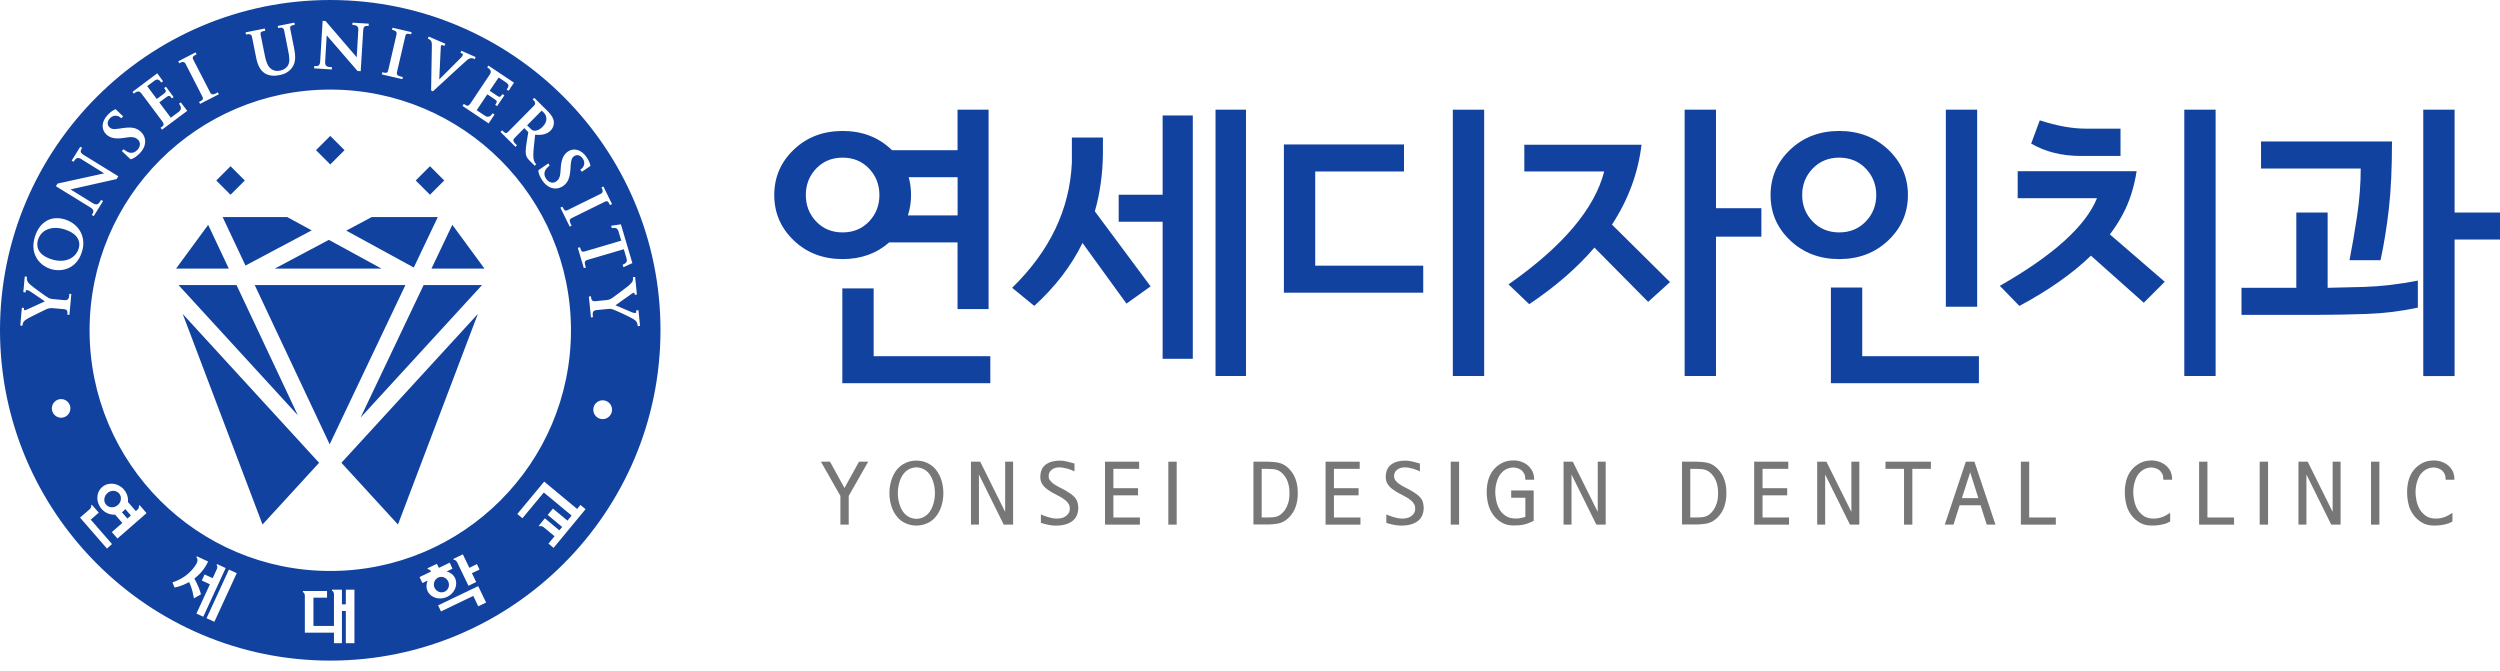 <svg width="246" height="66" viewBox="0 0 246 66" fill="none" xmlns="http://www.w3.org/2000/svg">
<path d="M83.096 48.021L84.526 45.43H85.43L83.514 48.799V51.619H82.696V48.799L80.78 45.43H81.672L83.096 48.021Z" fill="#777777"/>
<path d="M92.826 48.524C92.826 48.964 92.763 49.388 92.638 49.788C92.512 50.188 92.334 50.537 92.094 50.823C91.86 51.121 91.568 51.344 91.23 51.493C90.893 51.641 90.538 51.716 90.172 51.716C89.806 51.716 89.457 51.641 89.114 51.493C88.771 51.344 88.485 51.121 88.25 50.823C88.016 50.532 87.833 50.188 87.707 49.788C87.581 49.388 87.518 48.964 87.518 48.524C87.518 48.084 87.581 47.666 87.707 47.26C87.833 46.859 88.01 46.51 88.25 46.213C88.49 45.921 88.776 45.704 89.114 45.549C89.451 45.395 89.806 45.321 90.172 45.321C90.538 45.321 90.887 45.395 91.23 45.549C91.574 45.704 91.86 45.927 92.094 46.213C92.334 46.51 92.512 46.859 92.638 47.26C92.763 47.66 92.826 48.084 92.826 48.524ZM91.997 48.524C91.997 48.175 91.951 47.837 91.86 47.511C91.768 47.185 91.642 46.905 91.476 46.676C91.311 46.447 91.116 46.282 90.882 46.161C90.653 46.047 90.412 45.99 90.172 45.99C89.926 45.99 89.692 46.047 89.463 46.161C89.234 46.276 89.034 46.447 88.868 46.676C88.702 46.905 88.576 47.185 88.485 47.511C88.393 47.837 88.347 48.175 88.347 48.524C88.347 48.873 88.393 49.21 88.485 49.531C88.576 49.857 88.702 50.131 88.868 50.366C89.034 50.589 89.228 50.761 89.463 50.881C89.692 50.995 89.932 51.052 90.172 51.052C90.412 51.052 90.653 50.995 90.882 50.881C91.11 50.766 91.311 50.595 91.476 50.366C91.642 50.131 91.768 49.857 91.86 49.531C91.951 49.205 91.997 48.867 91.997 48.524Z" fill="#777777"/>
<path d="M99.69 51.624H98.769L96.327 46.694V51.624H95.543V45.429H96.453L98.907 50.371V45.429H99.69V51.624V51.624Z" fill="#777777"/>
<path d="M106.103 49.931C106.103 50.537 105.903 50.989 105.508 51.281C105.113 51.573 104.575 51.721 103.9 51.721C103.643 51.721 103.386 51.693 103.123 51.636C102.859 51.578 102.625 51.516 102.425 51.453V50.617C102.631 50.715 102.848 50.795 103.071 50.863C103.203 50.904 103.351 50.944 103.511 50.978C103.672 51.012 103.826 51.029 103.975 51.029C104.141 51.029 104.295 51.012 104.438 50.983C104.581 50.955 104.718 50.898 104.839 50.812C104.953 50.743 105.056 50.646 105.142 50.514C105.228 50.389 105.268 50.228 105.268 50.04C105.268 49.862 105.228 49.708 105.147 49.582C105.067 49.456 104.976 49.348 104.873 49.256C104.65 49.073 104.41 48.919 104.164 48.798C103.986 48.707 103.797 48.604 103.592 48.495C103.386 48.387 103.185 48.255 102.997 48.106C102.808 47.963 102.653 47.792 102.539 47.603C102.425 47.414 102.367 47.197 102.367 46.951C102.367 46.39 102.545 45.978 102.899 45.715C103.254 45.452 103.712 45.326 104.272 45.326C104.415 45.326 104.564 45.338 104.707 45.361C104.85 45.383 104.982 45.412 105.102 45.441C105.325 45.492 105.536 45.549 105.731 45.612V46.385C105.571 46.299 105.348 46.213 105.056 46.121C104.764 46.036 104.484 45.99 104.209 45.99C103.923 45.99 103.683 46.07 103.483 46.224C103.283 46.379 103.185 46.602 103.185 46.882C103.185 47.002 103.214 47.111 103.277 47.203C103.34 47.294 103.409 47.38 103.489 47.454C103.58 47.54 103.683 47.62 103.792 47.689C103.906 47.757 104.021 47.826 104.141 47.895C104.558 48.101 104.873 48.272 105.085 48.41C105.296 48.541 105.468 48.673 105.611 48.793C105.754 48.919 105.874 49.073 105.96 49.25C106.04 49.433 106.091 49.657 106.103 49.931Z" fill="#777777"/>
<path d="M112.16 51.624H108.734V45.429H112.092V46.133H109.558V48.038H111.983V48.741H109.558V50.921H112.166V51.624H112.16Z" fill="#777777"/>
<path d="M115.787 51.624H114.963V45.429H115.787V51.624Z" fill="#777777"/>
<path d="M123.337 45.429H124.722C124.899 45.429 125.088 45.441 125.294 45.458C125.5 45.475 125.683 45.504 125.843 45.538C126.1 45.601 126.335 45.715 126.552 45.876C126.77 46.036 126.964 46.242 127.136 46.482C127.307 46.716 127.445 47.002 127.548 47.34C127.65 47.683 127.702 48.078 127.702 48.524C127.702 48.959 127.65 49.348 127.548 49.691C127.445 50.034 127.307 50.326 127.136 50.555C126.964 50.795 126.77 51.001 126.552 51.161C126.335 51.321 126.095 51.435 125.843 51.498C125.683 51.533 125.5 51.561 125.294 51.578C125.088 51.601 124.893 51.607 124.722 51.607H123.337V45.429ZM124.15 46.133V50.921H124.745C124.859 50.921 125.008 50.915 125.179 50.904C125.351 50.892 125.488 50.875 125.591 50.841C125.723 50.806 125.866 50.738 126.015 50.629C126.163 50.52 126.306 50.371 126.438 50.183C126.564 50 126.672 49.771 126.758 49.502C126.844 49.233 126.884 48.907 126.884 48.535C126.884 48.146 126.838 47.82 126.758 47.551C126.678 47.283 126.569 47.06 126.438 46.877C126.306 46.688 126.163 46.539 126.015 46.43C125.866 46.322 125.723 46.253 125.591 46.219C125.488 46.19 125.351 46.167 125.179 46.156C125.008 46.144 124.859 46.139 124.745 46.139H124.15V46.133Z" fill="#777777"/>
<path d="M133.863 51.624H130.436V45.429H133.794V46.133H131.26V48.038H133.685V48.741H131.26V50.921H133.868V51.624H133.863Z" fill="#777777"/>
<path d="M140.092 49.931C140.092 50.537 139.892 50.989 139.497 51.281C139.102 51.573 138.564 51.721 137.89 51.721C137.632 51.721 137.375 51.693 137.112 51.636C136.848 51.578 136.614 51.516 136.414 51.453V50.617C136.62 50.715 136.837 50.795 137.06 50.863C137.192 50.904 137.34 50.944 137.501 50.978C137.661 51.012 137.815 51.029 137.964 51.029C138.13 51.029 138.284 51.012 138.427 50.983C138.57 50.955 138.707 50.898 138.828 50.812C138.942 50.743 139.045 50.646 139.131 50.514C139.217 50.389 139.257 50.228 139.257 50.04C139.257 49.862 139.217 49.708 139.136 49.582C139.056 49.456 138.965 49.348 138.862 49.256C138.639 49.073 138.399 48.919 138.153 48.798C137.975 48.707 137.787 48.604 137.581 48.495C137.375 48.387 137.174 48.255 136.986 48.106C136.797 47.963 136.643 47.792 136.528 47.603C136.414 47.414 136.357 47.197 136.357 46.951C136.357 46.39 136.534 45.978 136.888 45.715C137.243 45.452 137.701 45.326 138.261 45.326C138.404 45.326 138.553 45.338 138.696 45.361C138.839 45.383 138.971 45.412 139.091 45.441C139.314 45.492 139.525 45.549 139.72 45.612V46.385C139.56 46.299 139.337 46.213 139.045 46.121C138.753 46.036 138.473 45.99 138.198 45.99C137.912 45.99 137.672 46.07 137.472 46.224C137.272 46.379 137.174 46.602 137.174 46.882C137.174 47.002 137.203 47.111 137.266 47.203C137.329 47.294 137.398 47.38 137.478 47.454C137.569 47.54 137.672 47.62 137.781 47.689C137.895 47.757 138.01 47.826 138.13 47.895C138.547 48.101 138.862 48.272 139.074 48.41C139.285 48.541 139.457 48.673 139.6 48.793C139.743 48.919 139.863 49.073 139.949 49.25C140.029 49.433 140.08 49.657 140.092 49.931Z" fill="#777777"/>
<path d="M143.575 51.624H142.752V45.429H143.575V51.624Z" fill="#777777"/>
<path d="M150.96 47.203H150.096C150.096 46.962 150.062 46.773 149.993 46.636C149.925 46.499 149.833 46.379 149.724 46.282C149.616 46.196 149.49 46.127 149.353 46.081C149.215 46.036 149.072 46.007 148.935 46.001C148.701 46.001 148.472 46.053 148.254 46.15C148.037 46.247 147.848 46.402 147.677 46.608C147.505 46.819 147.373 47.094 147.276 47.426C147.179 47.757 147.133 48.083 147.133 48.415C147.133 48.627 147.162 48.884 147.213 49.182C147.265 49.479 147.368 49.777 147.517 50.063C147.654 50.326 147.86 50.549 148.123 50.738C148.386 50.926 148.723 51.024 149.141 51.024C149.358 51.024 149.57 51.001 149.77 50.949C149.97 50.898 150.079 50.869 150.096 50.852V48.976H148.701V48.261H150.914V51.247C150.611 51.407 150.308 51.527 150.01 51.601C149.713 51.676 149.364 51.71 148.964 51.71C148.495 51.71 148.094 51.613 147.757 51.413C147.419 51.218 147.139 50.961 146.916 50.646C146.693 50.326 146.533 49.977 146.435 49.594C146.338 49.21 146.292 48.816 146.292 48.41C146.292 48.003 146.344 47.62 146.441 47.248C146.544 46.882 146.704 46.556 146.927 46.27C147.145 45.99 147.425 45.761 147.757 45.578C148.089 45.395 148.483 45.303 148.935 45.303C149.21 45.303 149.467 45.349 149.713 45.441C149.959 45.532 150.176 45.652 150.354 45.812C150.537 45.973 150.685 46.167 150.794 46.385C150.903 46.613 150.96 46.882 150.96 47.203Z" fill="#777777"/>
<path d="M158.001 51.624H157.081L154.638 46.694V51.624H153.854V45.429H154.764L157.218 50.371V45.429H158.001V51.624Z" fill="#777777"/>
<path d="M165.512 45.429H166.896C167.074 45.429 167.262 45.441 167.468 45.458C167.674 45.475 167.857 45.504 168.017 45.538C168.275 45.601 168.509 45.715 168.727 45.876C168.944 46.036 169.139 46.242 169.31 46.482C169.482 46.716 169.619 47.002 169.722 47.34C169.825 47.683 169.876 48.078 169.876 48.524C169.876 48.959 169.825 49.348 169.722 49.691C169.619 50.034 169.482 50.326 169.31 50.555C169.139 50.795 168.944 51.001 168.727 51.161C168.509 51.321 168.269 51.435 168.017 51.498C167.857 51.533 167.674 51.561 167.468 51.578C167.262 51.601 167.068 51.607 166.896 51.607H165.512V45.429ZM166.324 46.133V50.921H166.919C167.034 50.921 167.182 50.915 167.354 50.904C167.525 50.892 167.663 50.875 167.766 50.841C167.897 50.806 168.04 50.738 168.189 50.629C168.338 50.52 168.481 50.371 168.612 50.183C168.738 50 168.847 49.771 168.933 49.502C169.018 49.233 169.058 48.907 169.058 48.535C169.058 48.146 169.013 47.82 168.933 47.551C168.853 47.283 168.744 47.06 168.612 46.877C168.481 46.688 168.338 46.539 168.189 46.43C168.04 46.322 167.897 46.253 167.766 46.219C167.663 46.19 167.525 46.167 167.354 46.156C167.182 46.144 167.034 46.139 166.919 46.139H166.324V46.133Z" fill="#777777"/>
<path d="M176.037 51.624H172.611V45.429H175.968V46.133H173.434V48.038H175.86V48.741H173.434V50.921H176.043V51.624H176.037Z" fill="#777777"/>
<path d="M182.958 51.624H182.037L179.595 46.694V51.624H178.811V45.429H179.721L182.175 50.371V45.429H182.958V51.624Z" fill="#777777"/>
<path d="M190 46.133H188.175V51.624H187.357V46.133H185.532V45.429H190V46.133Z" fill="#777777"/>
<path d="M196.355 51.624H195.497L194.885 49.719H192.826L192.225 51.624H191.367L193.438 45.429H194.284L196.355 51.624ZM194.668 49.016L193.867 46.47L193.054 49.016H194.668Z" fill="#777777"/>
<path d="M202.292 51.624H198.855V45.429H199.673V50.921H202.292V51.624Z" fill="#777777"/>
<path d="M213.738 47.203H212.875C212.875 46.962 212.84 46.773 212.772 46.636C212.703 46.499 212.612 46.379 212.503 46.282C212.394 46.196 212.268 46.127 212.131 46.081C211.994 46.036 211.851 46.007 211.714 46.001C211.479 46.001 211.25 46.053 211.039 46.15C210.827 46.247 210.632 46.402 210.455 46.608C210.283 46.819 210.152 47.094 210.055 47.426C209.957 47.757 209.912 48.089 209.912 48.421C209.912 48.638 209.935 48.89 209.992 49.187C210.043 49.485 210.146 49.782 210.295 50.068C210.449 50.337 210.65 50.56 210.913 50.749C211.17 50.938 211.508 51.029 211.919 51.029C212.211 51.029 212.491 50.978 212.76 50.881C213.029 50.783 213.287 50.64 213.544 50.463V51.315C213.47 51.355 213.39 51.395 213.298 51.441C213.206 51.487 213.086 51.527 212.943 51.567C212.589 51.664 212.194 51.716 211.748 51.716C211.279 51.716 210.878 51.618 210.547 51.424C210.215 51.23 209.929 50.972 209.7 50.657C209.471 50.343 209.305 49.988 209.22 49.605C209.128 49.222 209.082 48.827 209.082 48.421C209.082 48.015 209.134 47.626 209.231 47.26C209.334 46.888 209.494 46.562 209.717 46.276C209.935 45.996 210.215 45.767 210.547 45.584C210.878 45.401 211.273 45.309 211.725 45.309C212 45.309 212.257 45.355 212.503 45.447C212.749 45.538 212.966 45.658 213.144 45.818C213.327 45.978 213.475 46.173 213.584 46.39C213.681 46.613 213.738 46.882 213.738 47.203Z" fill="#777777"/>
<path d="M219.83 51.624H216.393V45.429H217.211V50.921H219.83V51.624Z" fill="#777777"/>
<path d="M223.177 51.624H222.353V45.429H223.177V51.624Z" fill="#777777"/>
<path d="M230.315 51.624H229.394L226.952 46.694V51.624H226.168V45.429H227.078L229.532 50.371V45.429H230.315V51.624Z" fill="#777777"/>
<path d="M234.131 51.624H233.307V45.429H234.131V51.624Z" fill="#777777"/>
<path d="M241.515 47.203H240.652C240.652 46.962 240.617 46.773 240.549 46.636C240.48 46.499 240.389 46.379 240.28 46.282C240.171 46.196 240.045 46.127 239.908 46.081C239.771 46.036 239.628 46.007 239.49 46.001C239.256 46.001 239.027 46.053 238.816 46.15C238.604 46.247 238.409 46.402 238.232 46.608C238.06 46.819 237.929 47.094 237.832 47.426C237.734 47.757 237.689 48.089 237.689 48.421C237.689 48.638 237.712 48.89 237.769 49.187C237.82 49.485 237.923 49.782 238.072 50.068C238.226 50.337 238.427 50.56 238.69 50.749C238.947 50.938 239.285 51.029 239.696 51.029C239.988 51.029 240.268 50.978 240.537 50.881C240.806 50.783 241.064 50.64 241.321 50.463V51.315C241.247 51.355 241.166 51.395 241.075 51.441C240.983 51.487 240.863 51.527 240.72 51.567C240.366 51.664 239.971 51.716 239.525 51.716C239.056 51.716 238.655 51.618 238.324 51.424C237.992 51.23 237.706 50.972 237.477 50.657C237.248 50.343 237.082 49.988 236.997 49.605C236.905 49.222 236.859 48.827 236.859 48.421C236.859 48.015 236.911 47.626 237.008 47.26C237.111 46.888 237.271 46.562 237.494 46.276C237.712 45.996 237.992 45.767 238.324 45.584C238.655 45.401 239.05 45.309 239.502 45.309C239.776 45.309 240.034 45.355 240.28 45.447C240.526 45.538 240.743 45.658 240.921 45.818C241.104 45.978 241.252 46.173 241.361 46.39C241.458 46.613 241.515 46.882 241.515 47.203Z" fill="#777777"/>
<path d="M82.913 12.887C84.835 12.887 86.437 13.499 87.718 14.724L87.775 14.781H94.222V10.794H97.277V30.414H94.222V23.853H87.495C86.254 24.945 84.727 25.495 82.913 25.495C80.991 25.495 79.39 24.883 78.108 23.659C76.827 22.434 76.186 20.947 76.186 19.191C76.186 17.441 76.827 15.948 78.108 14.724C79.39 13.499 80.991 12.887 82.913 12.887ZM82.913 15.513C81.855 15.513 80.991 15.873 80.311 16.588C79.63 17.303 79.293 18.173 79.293 19.191C79.293 20.209 79.63 21.079 80.311 21.794C80.991 22.509 81.855 22.869 82.913 22.869C83.966 22.869 84.835 22.509 85.516 21.794C86.197 21.079 86.534 20.209 86.534 19.191C86.534 18.173 86.197 17.309 85.516 16.588C84.835 15.873 83.972 15.513 82.913 15.513ZM97.442 37.707H82.885V28.378H85.968V35.047H97.448V37.707H97.442ZM89.417 17.435C89.566 17.984 89.646 18.567 89.646 19.185C89.646 19.9 89.543 20.57 89.337 21.193H94.228V17.435H89.417V17.435Z" fill="#12429F"/>
<path d="M107.733 20.798L113.219 28.177L110.845 29.876L106.52 23.91C105.411 26.17 103.826 28.235 101.773 30.099L99.593 28.32C103.306 24.7 105.268 20.593 105.473 15.993V13.534H108.528V15.118C108.505 17.115 108.242 19.008 107.733 20.798ZM110.078 19.162H114.403V11.36H117.371V35.305H114.403V21.817H110.078V19.162ZM122.605 36.998H119.608V10.794H122.605V36.998Z" fill="#12429F"/>
<path d="M140.046 28.801H126.335V14.214H138.153V16.874H129.418V26.141H140.046V28.801V28.801ZM146.041 36.998H142.958V10.794H146.041V36.998Z" fill="#12429F"/>
<path d="M158.619 22.103L164.328 27.754L162.177 29.705L156.892 24.362C155.199 26.341 153.054 28.2 150.474 29.933L148.437 27.983C153.769 24.253 156.909 20.547 157.853 16.874H149.993V14.243H161.525C161.193 17.029 160.221 19.649 158.619 22.103ZM173.32 23.287H168.853V36.998H165.769V10.794H168.853V20.489H173.32V23.287Z" fill="#12429F"/>
<path d="M180.979 12.887C182.901 12.887 184.509 13.499 185.801 14.724C187.094 15.948 187.74 17.435 187.74 19.191C187.74 20.941 187.094 22.434 185.801 23.659C184.509 24.883 182.901 25.495 180.979 25.495C179.057 25.495 177.45 24.883 176.157 23.659C174.864 22.434 174.224 20.947 174.224 19.191C174.224 17.441 174.87 15.948 176.157 14.724C177.45 13.499 179.057 12.887 180.979 12.887ZM180.979 15.513C179.921 15.513 179.052 15.873 178.365 16.588C177.679 17.303 177.335 18.173 177.335 19.191C177.335 20.209 177.679 21.079 178.365 21.794C179.052 22.509 179.927 22.869 180.979 22.869C182.032 22.869 182.907 22.509 183.593 21.794C184.28 21.079 184.623 20.209 184.623 19.191C184.623 18.173 184.28 17.309 183.593 16.588C182.907 15.873 182.037 15.513 180.979 15.513ZM194.719 37.707H180.161V28.292H183.244V35.047H194.725V37.707H194.719ZM191.47 30.185V10.794H194.553V30.185H191.47Z" fill="#12429F"/>
<path d="M207.612 23.064L213.012 27.726L210.947 29.79L205.747 25.157C203.94 26.907 201.589 28.561 198.706 30.105L196.784 28.126C202.041 25.128 205.227 22.257 206.342 19.506H198.54V16.846H210.243C210.129 17.601 209.952 18.362 209.706 19.134C209.271 20.489 208.573 21.799 207.612 23.064ZM208.659 15.347H204.758C202.893 15.347 201.263 14.941 199.867 14.129L200.714 11.841C202.407 12.39 203.917 12.659 205.238 12.659H208.659V15.347V15.347ZM218.017 36.998H214.934V10.794H218.017V36.998Z" fill="#12429F"/>
<path d="M225.957 28.32V20.913H229.04V28.32C230.018 28.303 231.208 28.275 232.603 28.235C234.319 28.177 236.087 27.971 237.917 27.611V30.271C236.241 30.631 234.537 30.837 232.815 30.894C231.093 30.952 229.577 30.98 228.279 30.98H220.563V28.32H225.957V28.32ZM235.372 13.928C235.372 16.548 235.269 18.756 235.063 20.558C234.857 22.36 234.583 24.042 234.245 25.603H231.191C231.454 24.265 231.705 22.812 231.94 21.233C232.174 19.654 232.295 18.11 232.295 16.583H222.485V13.923H235.372V13.928ZM246 23.573H241.533V37.004H238.449V10.794H241.533V20.913H246V23.573Z" fill="#12429F"/>
<path d="M43.765 58.214C44.131 58.042 44.285 57.59 44.102 57.207C43.919 56.824 43.467 56.658 43.107 56.835C42.747 57.013 42.586 57.47 42.769 57.848C42.953 58.231 43.399 58.391 43.765 58.214Z" fill="#12429F"/>
<path d="M12.127 50.303C12.081 50.337 12.041 50.377 11.995 50.406C12.241 50.686 12.533 51.024 12.533 51.024L12.882 50.726C12.882 50.726 12.567 50.371 12.327 50.091C12.264 50.171 12.195 50.24 12.127 50.303Z" fill="#12429F"/>
<path d="M10.571 48.518C10.216 48.827 10.159 49.342 10.445 49.662C10.725 49.988 11.246 50.005 11.595 49.697C11.949 49.393 12.001 48.873 11.721 48.553C11.429 48.226 10.92 48.209 10.571 48.518Z" fill="#12429F"/>
<path d="M6.332 22.566C5.669 22.36 5.028 22.383 4.536 22.635C4.147 22.835 3.884 23.161 3.747 23.567C3.587 24.082 3.541 25.031 5.079 25.517C6.326 25.912 7.419 25.477 7.745 24.448C7.802 24.265 7.871 23.899 7.676 23.515C7.47 23.104 7.019 22.783 6.332 22.566Z" fill="#12429F"/>
<path d="M52.179 12.636C52.345 12.802 52.414 12.836 52.534 12.859C52.688 12.882 53.008 12.859 53.397 12.47C53.992 11.869 53.746 11.32 53.512 11.086L53.3 10.885L51.864 12.333L52.179 12.636Z" fill="#12429F"/>
<path d="M32.496 0C14.581 0 0 14.575 0 32.49C0 50.411 14.581 65.004 32.496 65.004C50.423 65.004 64.992 50.411 64.992 32.49C64.992 14.575 50.423 0 32.496 0ZM59.181 18.447L59.375 18.35L60.221 20.083L60.021 20.181C59.855 19.837 59.781 19.717 59.512 19.855C59.512 19.855 56.561 21.302 56.235 21.468C55.914 21.622 56.109 21.931 56.246 22.206L56.057 22.297L55.142 20.432L55.342 20.335C55.508 20.667 55.583 20.804 55.857 20.673C55.857 20.673 58.957 19.151 59.135 19.059C59.484 18.882 59.181 18.447 59.181 18.447ZM55.154 16.869L55.176 16.52C55.234 15.696 55.44 15.221 55.88 14.912C56.469 14.512 57.213 14.729 57.705 15.444C58.111 16.045 58.094 16.331 58.094 16.331L57.253 16.903L57.104 16.68C57.104 16.68 57.367 16.56 57.459 16.262C57.505 16.119 57.539 15.89 57.339 15.599C57.11 15.261 56.772 15.17 56.486 15.37C56.292 15.502 56.189 15.69 56.149 16.354L56.137 16.566C56.08 17.521 55.886 17.978 55.394 18.316C55.171 18.465 54.713 18.682 54.141 18.442C53.849 18.316 53.592 18.093 53.369 17.761C53.163 17.458 52.934 17.006 52.986 16.743L53.952 16.079L54.084 16.285C54.084 16.285 53.826 16.52 53.758 16.605C53.432 17.012 53.609 17.401 53.746 17.601C54.027 18.013 54.45 18.047 54.702 17.875C54.959 17.709 55.119 17.475 55.154 16.869ZM52.568 9.627L53.861 10.908C54.124 11.177 54.41 11.492 54.49 11.915C54.524 12.087 54.513 12.504 54.193 12.836C53.838 13.191 53.375 13.322 52.66 13.254C52.648 13.322 52.625 13.545 52.625 13.545C52.545 14.272 52.482 14.838 52.477 15.29C52.471 15.753 52.608 15.959 52.66 16.039L52.763 16.165L52.62 16.308L52.173 15.873C51.933 15.627 51.842 15.502 51.779 15.313C51.693 15.027 51.721 14.672 51.813 14.06L51.985 13.002L51.59 12.607L50.617 13.597C50.36 13.848 50.646 14.072 50.869 14.295L50.72 14.449L49.25 12.985L49.405 12.819C49.674 13.088 49.788 13.191 50 12.973C50 12.973 52.431 10.519 52.568 10.376C52.843 10.102 52.414 9.787 52.414 9.787L52.568 9.627ZM48.06 6.452L50.577 8.134L50.045 8.935L49.862 8.815C50.04 8.557 50.154 8.351 49.805 8.117C49.651 8.014 49.067 7.625 49.067 7.625L48.186 8.929L48.941 9.438C49.193 9.61 49.256 9.524 49.439 9.261L49.628 9.387L48.913 10.445L48.73 10.313C48.913 10.05 48.964 9.959 48.707 9.787L47.952 9.278V9.284L46.905 10.845C46.905 10.845 47.54 11.269 47.712 11.383C47.975 11.56 48.221 11.532 48.478 11.143L48.661 11.274L48.083 12.144L45.509 10.422L45.641 10.222C45.938 10.422 46.053 10.542 46.333 10.119C46.333 10.119 47.969 7.671 48.215 7.299C48.455 6.944 48.106 6.738 47.94 6.63L48.06 6.452ZM42.186 3.598L43.822 4.307L43.736 4.519L43.57 4.45C43.49 4.416 43.433 4.445 43.422 4.462C43.376 4.496 43.382 4.593 43.376 4.633L43.341 5.28C43.307 6.012 43.221 7.694 43.221 7.814C43.33 7.711 44.068 6.973 44.068 6.973L45.378 5.657C45.458 5.56 45.532 5.463 45.549 5.388C45.561 5.337 45.521 5.291 45.469 5.263L45.303 5.194L45.395 4.994L46.791 5.606L46.733 5.829L46.579 5.76C46.282 5.629 45.99 5.886 45.99 5.886L45.092 6.693L42.603 8.986L42.42 8.901L42.495 4.513C42.506 4.296 42.472 4.107 42.409 4.01C42.329 3.895 42.1 3.798 42.1 3.798L42.186 3.598ZM37.616 7.11C37.982 7.19 38.13 7.219 38.199 6.921C38.199 6.921 38.983 3.552 39.023 3.369C39.108 2.98 38.577 2.94 38.577 2.94L38.622 2.728L40.498 3.163L40.459 3.375C40.098 3.295 39.949 3.266 39.881 3.564C39.881 3.564 39.143 6.778 39.057 7.116C38.977 7.465 39.332 7.505 39.641 7.579L39.589 7.791L37.57 7.322L37.616 7.11ZM30.917 6.498C31.192 6.515 31.472 6.561 31.506 6.046C31.535 5.514 31.747 2.048 31.747 2.048L32.038 2.071C32.553 2.666 35.013 5.537 35.099 5.634C35.099 5.634 35.23 3.421 35.259 2.946C35.288 2.471 34.91 2.471 34.675 2.448L34.687 2.231L36.288 2.328L36.271 2.557C36.02 2.54 35.768 2.5 35.739 2.974C35.717 3.449 35.493 7.007 35.493 7.007L35.179 6.984L32.147 3.478L31.993 6.069C31.953 6.624 32.353 6.59 32.662 6.607L32.651 6.836L30.912 6.727L30.917 6.498ZM26.055 2.803L26.101 3.026C25.735 3.095 25.586 3.135 25.649 3.432L26.067 5.503C26.255 6.452 26.536 6.71 26.805 6.858C27.102 7.013 27.359 6.996 27.577 6.944C27.72 6.916 28.086 6.813 28.309 6.481C28.555 6.103 28.475 5.589 28.349 4.959C28.349 4.959 27.966 3.043 27.954 2.963C27.874 2.58 27.371 2.763 27.371 2.763L27.325 2.557L28.967 2.225L29.007 2.437C28.641 2.517 28.503 2.551 28.561 2.849L28.938 4.725C29.075 5.423 29.144 6.138 28.721 6.681C28.349 7.167 27.891 7.305 27.537 7.385C27.274 7.436 26.65 7.562 26.09 7.23C25.649 6.967 25.375 6.492 25.214 5.714C25.214 5.714 24.808 3.695 24.791 3.604C24.711 3.22 24.208 3.403 24.208 3.403L24.162 3.186L26.055 2.803ZM19.242 5.154L19.34 5.348C19.008 5.52 18.882 5.594 19.019 5.869C19.019 5.869 20.524 8.798 20.69 9.112C20.856 9.432 21.159 9.232 21.433 9.084L21.531 9.278L19.689 10.222L19.586 10.033C19.918 9.862 20.055 9.781 19.918 9.513C19.918 9.513 18.339 6.441 18.253 6.264C18.07 5.915 17.635 6.229 17.635 6.229L17.538 6.035L19.242 5.154ZM15.473 7.213L16.045 7.991L15.868 8.123C15.679 7.871 15.53 7.699 15.193 7.945C15.05 8.054 14.483 8.477 14.483 8.477L15.427 9.741L16.154 9.198C16.4 9.015 16.342 8.923 16.154 8.66L16.331 8.534L17.086 9.553L16.914 9.684C16.72 9.427 16.651 9.347 16.4 9.535L15.679 10.073C15.679 10.079 15.679 10.079 15.679 10.079L16.806 11.583C16.806 11.583 17.418 11.126 17.589 11.005C17.841 10.811 17.893 10.571 17.612 10.205L17.79 10.073L18.424 10.908L15.942 12.762L15.799 12.573C16.085 12.361 16.234 12.298 15.931 11.892C15.931 11.892 14.169 9.53 13.9 9.175C13.637 8.826 13.334 9.089 13.168 9.215L13.042 9.038L15.473 7.213ZM10.594 11.314C11.097 10.782 11.383 10.748 11.383 10.748L12.115 11.452L11.932 11.64C11.932 11.64 11.755 11.417 11.452 11.389C11.303 11.372 11.069 11.383 10.817 11.64C10.537 11.938 10.519 12.281 10.771 12.527C10.943 12.687 11.149 12.756 11.801 12.647L12.012 12.613C12.956 12.47 13.437 12.567 13.871 12.979C14.066 13.168 14.375 13.568 14.26 14.18C14.203 14.501 14.031 14.792 13.757 15.078C13.505 15.347 13.099 15.656 12.836 15.667L11.989 14.861L12.155 14.689C12.155 14.689 12.441 14.889 12.539 14.941C13.008 15.181 13.351 14.924 13.522 14.746C13.866 14.386 13.808 13.963 13.585 13.751C13.374 13.551 13.111 13.431 12.516 13.522L12.161 13.574C11.343 13.694 10.834 13.585 10.445 13.213C9.936 12.716 9.987 11.944 10.594 11.314ZM5.663 18.064C6.435 17.893 10.13 17.08 10.251 17.057C10.251 17.057 8.363 15.89 7.957 15.633C7.551 15.381 7.373 15.719 7.242 15.919L7.053 15.805L7.899 14.438L8.088 14.552C7.951 14.769 7.797 14.97 8.203 15.227C8.609 15.473 11.64 17.343 11.64 17.343L11.475 17.618L6.944 18.636L9.158 20.009C9.633 20.295 9.787 19.929 9.947 19.672L10.142 19.786L9.221 21.267L9.032 21.153C9.175 20.919 9.347 20.695 8.906 20.421C8.454 20.146 5.497 18.322 5.497 18.322L5.663 18.064ZM6.012 41.105C5.508 41.105 5.102 40.687 5.102 40.184C5.102 39.686 5.508 39.269 6.012 39.269C6.521 39.269 6.927 39.686 6.927 40.184C6.927 40.687 6.521 41.105 6.012 41.105ZM6.83 30.986L6.624 30.963C6.653 30.666 6.664 30.448 6.269 30.42C5.875 30.385 5.251 30.328 5.251 30.328C4.936 30.299 4.811 30.34 4.616 30.402C4.53 30.437 3.123 31.123 2.786 31.306C2.568 31.426 2.397 31.558 2.322 31.672C2.225 31.81 2.208 32.056 2.208 32.056L1.996 32.033L2.151 30.277L2.362 30.305C2.362 30.305 2.351 30.408 2.357 30.442L2.362 30.477C2.368 30.511 2.391 30.523 2.42 30.523C2.465 30.534 2.574 30.488 2.608 30.477C2.757 30.42 4.416 29.653 4.416 29.653C4.416 29.653 3.015 28.692 2.929 28.646C2.814 28.584 2.723 28.544 2.643 28.538C2.586 28.538 2.534 28.572 2.534 28.612C2.528 28.652 2.523 28.772 2.523 28.772L2.294 28.749L2.437 27.205L2.654 27.228C2.654 27.228 2.643 27.337 2.643 27.394C2.637 27.462 2.648 27.548 2.688 27.645C2.734 27.765 2.791 27.828 2.94 27.977C3.175 28.195 4.513 29.173 4.753 29.304C4.954 29.413 5.137 29.43 5.337 29.442C5.337 29.442 5.892 29.487 6.344 29.533C6.796 29.579 6.796 29.253 6.824 28.91L7.019 28.927L6.83 30.986ZM4.982 26.467C4.347 26.267 3.821 25.832 3.535 25.271C3.238 24.7 3.209 24.019 3.438 23.281C3.672 22.532 4.096 21.983 4.656 21.691C5.165 21.422 5.772 21.399 6.412 21.599C7.093 21.817 7.631 22.257 7.934 22.835C8.237 23.424 8.283 24.105 8.054 24.808C7.539 26.444 6.098 26.816 4.982 26.467ZM10.525 53.981C10.491 53.935 7.917 50.978 7.877 50.932C7.911 50.898 8.82 50.114 8.82 50.114C8.952 50 9.015 49.817 8.952 49.742C8.975 49.719 9.015 49.685 9.038 49.668C9.072 49.702 9.719 50.446 9.719 50.446C9.684 50.48 8.929 51.132 8.929 51.132C8.929 51.132 10.983 53.495 11.023 53.535C10.983 53.575 10.571 53.941 10.525 53.981ZM11.56 52.991C11.526 52.951 11.04 52.396 11.005 52.356C11.046 52.322 12.035 51.458 12.035 51.458C12.035 51.458 11.566 50.921 11.326 50.64C10.851 50.675 10.342 50.48 9.993 50.074C9.415 49.416 9.444 48.45 10.05 47.929C10.651 47.403 11.606 47.506 12.184 48.158C12.498 48.524 12.636 48.976 12.59 49.399C12.733 49.565 13.368 50.291 13.368 50.291L13.517 50.16C13.654 50.045 13.717 49.862 13.654 49.788C13.677 49.765 13.717 49.731 13.74 49.708C13.774 49.748 14.386 50.452 14.421 50.492C14.38 50.52 11.6 52.957 11.56 52.991ZM18.613 57.293L18.602 57.27L18.579 57.287C17.767 57.745 17.172 57.808 17.172 57.808C17.16 57.773 16.994 57.361 16.972 57.31C18.751 56.721 19.351 55.428 19.363 55.405V55.4C19.54 55.011 19.334 54.85 19.328 54.845C19.334 54.816 19.357 54.759 19.368 54.736C19.42 54.764 20.432 55.228 20.478 55.251C20.169 55.92 19.735 56.463 19.145 56.91L19.128 56.921L19.151 56.972C19.46 57.544 19.683 58.082 19.774 58.483C19.74 58.505 19.157 58.837 19.082 58.877C18.916 57.922 18.733 57.544 18.613 57.293ZM19.328 60.376C19.351 60.319 20.655 57.493 20.655 57.493C20.655 57.493 19.9 57.144 19.855 57.121C19.878 57.081 20.106 56.578 20.129 56.526C20.175 56.549 20.93 56.892 20.93 56.892L21.336 56.006C21.41 55.851 21.399 55.657 21.313 55.611H21.308C21.319 55.583 21.342 55.531 21.359 55.502C21.405 55.525 22.206 55.897 22.206 55.897C22.177 55.954 20.032 60.633 20.003 60.685C19.963 60.668 19.38 60.393 19.328 60.376ZM21.096 61.182C21.044 61.165 20.375 60.851 20.324 60.834C20.346 60.782 22.497 56.103 22.526 56.046C22.577 56.063 23.292 56.395 23.292 56.395H23.298C23.27 56.452 21.113 61.137 21.096 61.182ZM34.876 63.293C34.818 63.293 34.086 63.293 34.029 63.293C34.029 63.236 34.029 60.124 34.029 60.124H33.646C33.646 60.124 33.646 63.242 33.646 63.293C33.594 63.293 32.914 63.293 32.862 63.293C32.862 63.276 32.862 62.847 32.862 62.252C32.279 62.252 30.048 62.252 29.996 62.252C29.996 62.195 29.996 58.614 29.996 58.614C29.996 58.437 29.905 58.271 29.808 58.271C29.808 58.237 29.808 58.185 29.808 58.157C29.859 58.157 32.13 58.157 32.181 58.157C32.181 58.202 32.181 58.757 32.181 58.809C32.13 58.809 30.843 58.809 30.843 58.809V61.594C30.843 61.594 32.387 61.594 32.862 61.594C32.862 60.21 32.862 58.483 32.862 58.483C32.862 58.305 32.765 58.139 32.673 58.139C32.673 58.105 32.673 58.054 32.673 58.025C32.725 58.025 33.594 58.025 33.646 58.025C33.646 58.077 33.646 59.467 33.646 59.467H34.029C34.029 59.467 34.029 58.077 34.029 58.025C34.086 58.025 34.876 58.025 34.876 58.025C34.876 58.082 34.876 63.236 34.876 63.293ZM42.083 58.179C41.923 57.842 41.934 57.47 42.083 57.127C41.786 57.27 41.58 57.373 41.568 57.373C41.545 57.333 41.311 56.824 41.282 56.784C41.334 56.761 42.42 56.24 42.42 56.24L42.403 56.212C42.318 56.075 42.186 55.994 42.112 56.023V56.029C42.094 55.994 42.072 55.949 42.06 55.92C42.106 55.897 42.992 55.48 42.992 55.48C43.015 55.52 43.187 55.88 43.187 55.88C43.187 55.88 44.2 55.388 44.251 55.365C44.268 55.411 44.508 55.909 44.526 55.954C44.514 55.966 44.291 56.075 43.959 56.229C44.314 56.326 44.623 56.555 44.777 56.887C45.086 57.544 44.743 58.374 43.999 58.734C43.261 59.078 42.398 58.837 42.083 58.179ZM46.854 57.27C46.808 57.293 46.144 57.613 46.099 57.642C46.076 57.585 44.983 55.331 44.983 55.331C44.909 55.171 44.754 55.062 44.663 55.102V55.108C44.651 55.073 44.623 55.022 44.611 54.999C44.657 54.971 45.498 54.57 45.544 54.547C45.567 54.599 46.184 55.874 46.184 55.874C46.184 55.874 46.882 55.531 46.928 55.508C46.951 55.56 47.168 56 47.185 56.046C47.134 56.069 46.436 56.401 46.436 56.401C46.436 56.401 46.825 57.224 46.854 57.27ZM47.059 59.661C47.037 59.615 46.573 58.637 46.573 58.637C46.573 58.637 43.439 60.136 43.393 60.164C43.37 60.119 43.13 59.621 43.107 59.569C43.158 59.552 46.997 57.699 47.054 57.676C47.077 57.728 47.803 59.249 47.832 59.289C47.78 59.318 47.111 59.638 47.059 59.661ZM32.496 56.183C19.414 56.183 8.815 45.578 8.815 32.502C8.815 19.414 19.42 8.815 32.496 8.815C45.578 8.815 56.183 19.414 56.183 32.502C56.183 45.578 45.572 56.183 32.496 56.183ZM54.473 53.912C54.433 53.878 54.01 53.518 53.969 53.489C54.004 53.455 54.57 52.763 54.57 52.763L53.5 51.882C53.363 51.767 53.169 51.727 53.111 51.807C53.083 51.784 53.048 51.75 53.02 51.727C53.054 51.693 53.581 51.052 53.615 51.001C53.661 51.041 55.039 52.185 55.039 52.185L55.319 51.853C55.319 51.853 53.935 50.703 53.895 50.669C53.929 50.629 54.376 50.091 54.41 50.045C54.45 50.08 55.84 51.23 55.84 51.23C55.84 51.23 56.017 51.006 56.246 50.726C55.64 50.217 53.512 48.461 53.512 48.461C53.512 48.461 51.435 50.955 51.407 50.995C51.367 50.966 50.944 50.612 50.904 50.577C50.938 50.532 53.546 47.391 53.546 47.391H53.552C53.586 47.42 56.114 49.508 56.789 50.08C56.972 49.868 57.104 49.702 57.115 49.685C57.15 49.719 57.579 50.08 57.619 50.103C57.59 50.148 54.513 53.867 54.473 53.912ZM57.653 26.324L57.447 26.381L56.858 24.385L57.07 24.328C57.178 24.682 57.224 24.831 57.522 24.745C57.522 24.745 60.593 23.836 61.131 23.681C60.937 23.012 60.891 22.869 60.868 22.795C60.748 22.389 60.519 22.4 60.199 22.446L60.136 22.211L61.097 22.074L62.224 25.889L61.343 26.295L61.268 26.049C61.56 25.918 61.766 25.803 61.646 25.409C61.623 25.334 61.577 25.186 61.383 24.522C60.914 24.66 58.082 25.495 57.768 25.586C57.419 25.689 57.562 26.021 57.653 26.324ZM59.301 41.242C58.786 41.242 58.38 40.825 58.38 40.316C58.38 39.806 58.786 39.389 59.301 39.389C59.815 39.389 60.227 39.806 60.227 40.316C60.227 40.825 59.815 41.242 59.301 41.242ZM62.727 31.913C62.727 31.85 62.693 31.758 62.635 31.678C62.572 31.564 62.498 31.518 62.327 31.398C62.063 31.221 60.559 30.523 60.296 30.442C60.084 30.368 59.901 30.391 59.712 30.414C59.712 30.414 59.152 30.46 58.706 30.511C58.254 30.551 58.311 30.866 58.345 31.215L58.151 31.232L57.945 29.184L58.151 29.155C58.179 29.464 58.214 29.676 58.603 29.636C58.992 29.596 59.621 29.533 59.621 29.533C59.941 29.504 60.056 29.436 60.227 29.333C60.307 29.293 61.56 28.349 61.858 28.109C62.046 27.949 62.189 27.783 62.246 27.668C62.315 27.508 62.281 27.268 62.281 27.268L62.498 27.251L62.67 28.984L62.458 29.012C62.458 29.012 62.452 28.91 62.435 28.864L62.424 28.841C62.412 28.807 62.384 28.801 62.367 28.807C62.321 28.807 62.224 28.864 62.189 28.887C62.046 28.973 60.565 30.042 60.565 30.042C60.565 30.042 62.132 30.717 62.224 30.746C62.349 30.791 62.447 30.803 62.521 30.791C62.578 30.791 62.618 30.746 62.607 30.706C62.607 30.666 62.595 30.546 62.595 30.546L62.824 30.528L62.979 32.073L62.756 32.096C62.75 32.078 62.738 31.964 62.727 31.913Z" fill="#12429F"/>
<path d="M34.069 22.692L40.716 26.324L43.078 21.359H36.575L34.069 22.692Z" fill="#12429F"/>
<path d="M44.508 22.12L42.455 26.433H47.672L44.508 22.12Z" fill="#12429F"/>
<path d="M32.359 23.601L27.028 26.433H37.541L32.359 23.601Z" fill="#12429F"/>
<path d="M30.666 22.669L28.263 21.359H21.908L24.156 26.13L30.666 22.669Z" fill="#12429F"/>
<path d="M29.304 40.859L23.275 28.052H17.567L29.304 40.859Z" fill="#12429F"/>
<path d="M17.321 26.433H22.515L20.484 22.125L17.321 26.433Z" fill="#12429F"/>
<path d="M39.892 28.052H25.066L32.439 43.719L39.892 28.052Z" fill="#12429F"/>
<path d="M41.683 28.052L35.482 41.088L47.431 28.052H41.683Z" fill="#12429F"/>
<path d="M31.398 45.538L17.979 30.894L25.832 51.613L31.398 45.538Z" fill="#12429F"/>
<path d="M39.16 51.613L47.02 30.894L33.594 45.538L39.16 51.613Z" fill="#12429F"/>
<path d="M22.684 16.356L21.281 17.76L22.684 19.163L24.088 17.76L22.684 16.356Z" fill="#12429F"/>
<path d="M32.497 13.374L31.094 14.778L32.497 16.181L33.901 14.778L32.497 13.374Z" fill="#12429F"/>
<path d="M42.309 16.355L40.906 17.759L42.309 19.162L43.713 17.759L42.309 16.355Z" fill="#12429F"/>
</svg>
